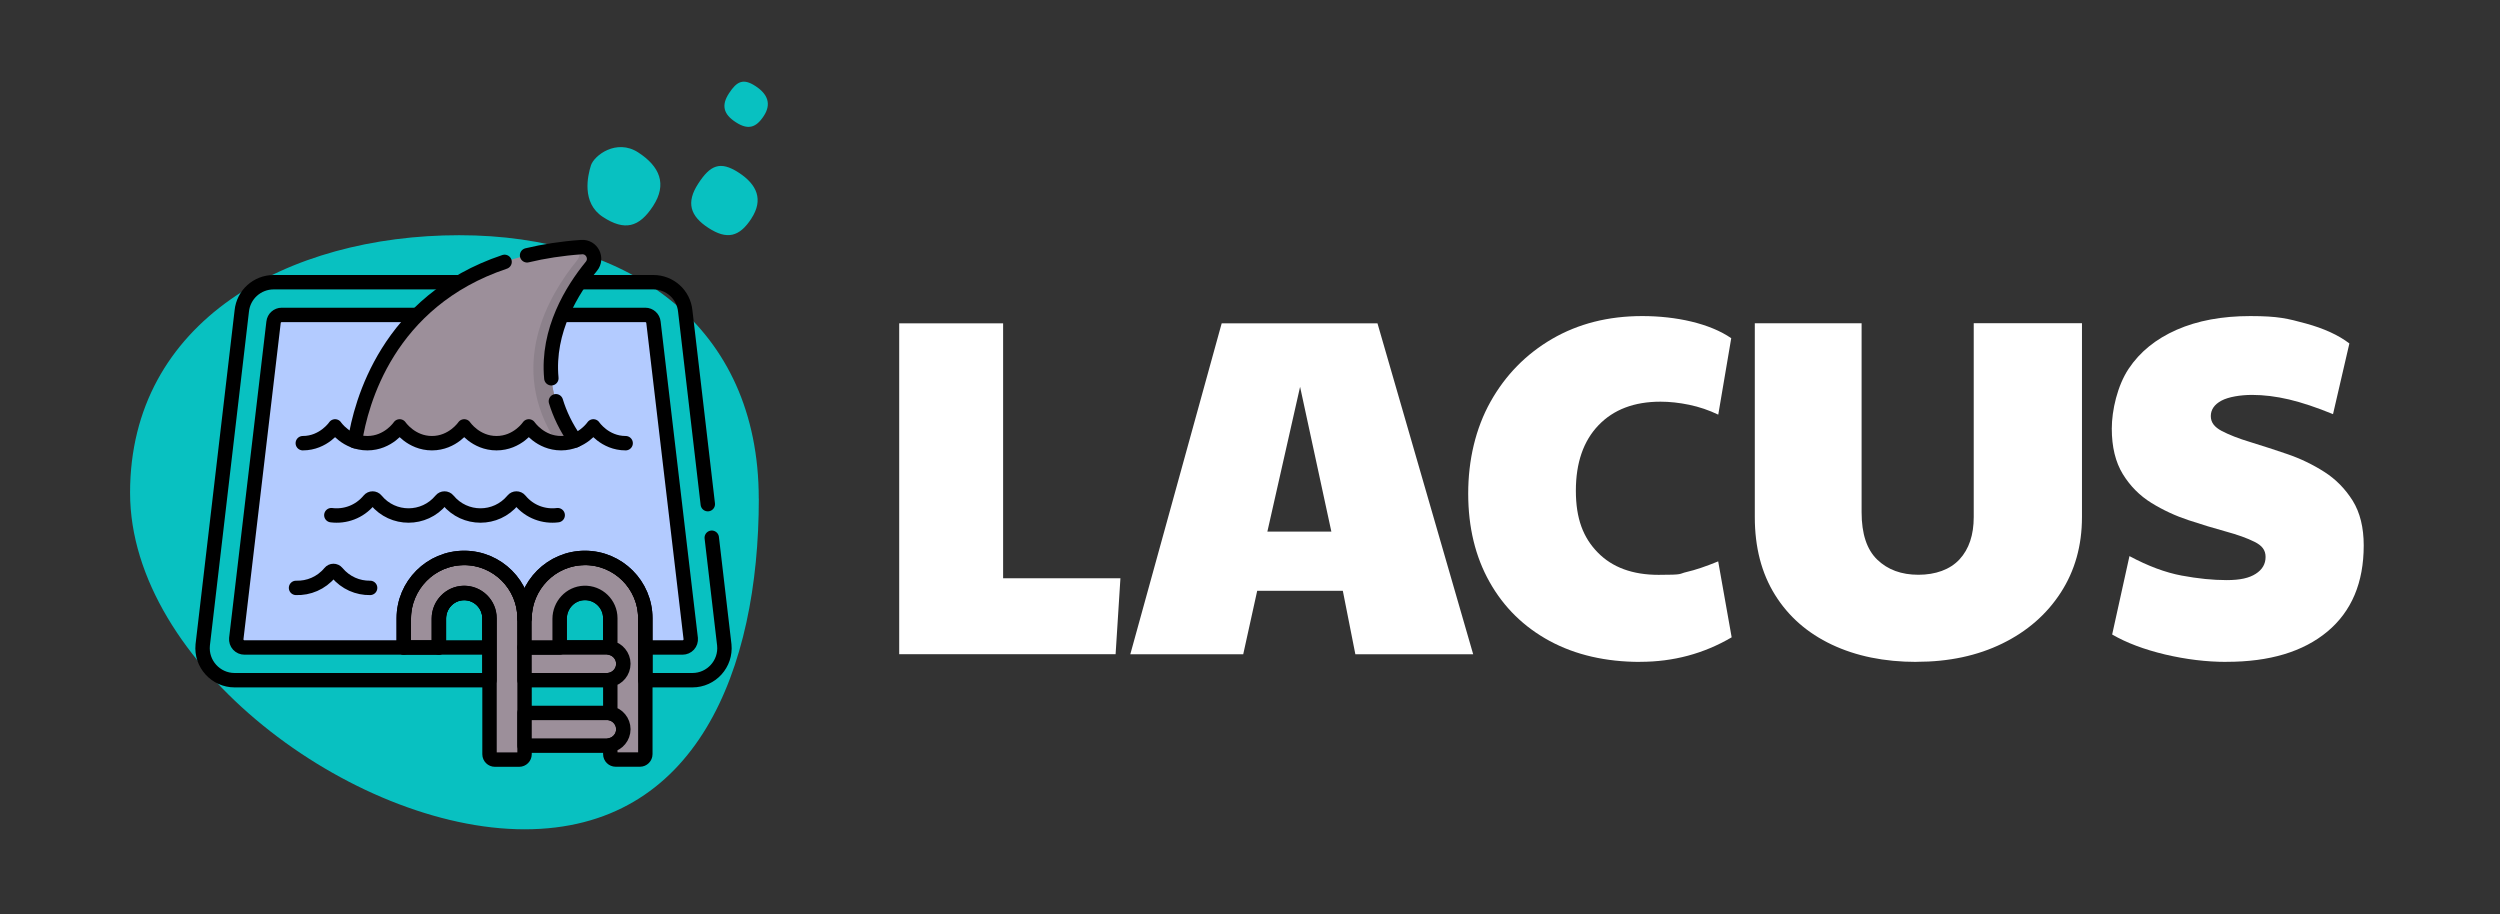<?xml version="1.0" encoding="UTF-8"?>
<svg xmlns="http://www.w3.org/2000/svg" version="1.1" viewBox="0 0 3469.2 1268.8">
  <rect x="0" y="0" width="3469.2" height="1268.8" fill="#333333" stroke="none"/>
  <defs>
    <style>
      .cls-1 {
        fill: #8c818b;
      }

      .cls-2 {
        stroke-width: 20px;
      }

      .cls-2, .cls-3 {
        fill: none;
      }

      .cls-2, .cls-3, .cls-4, .cls-5 {
        stroke: #000;
        stroke-linecap: round;
        stroke-linejoin: round;
      }

      .cls-3, .cls-4, .cls-5 {
        stroke-width: 20px;
      }

      .cls-4, .cls-6 {
        fill: #9c8f9a;
      }

      .cls-7 {
        fill: #08c1c1;
      }

      .cls-8 {
        fill: #fff;
      }

      .cls-5 {
        fill: #b3cbff;
      }
    </style>
  </defs>
  <!-- Generator: Adobe Illustrator 28.6.0, SVG Export Plug-In . SVG Version: 1.2.0 Build 709)  -->
  <g>
    <g id="Layer_1">
      <g>
        <path class="cls-7" d="M1053,691.8c0,238.3-86.8,459-325.1,459S180.5,922,180.5,683.8s218.6-357.4,456.8-357.4,415.6,127.2,415.6,365.5Z"/>
        <g id="g25">
          <path id="path27" class="cls-3" d="M811.7,822.9c-19.4,0-35.1,15.8-35.1,35.1v40.5h70.3v-40.5c0-19.4-15.8-35.1-35.1-35.1Z"/>
        </g>
        <g id="g29">
          <path id="path31" class="cls-3" d="M644.1,822.9c-19.4,0-35.1,15.8-35.1,35.1v40.5h70.3v-40.5c0-19.4-15.8-35.1-35.1-35.1Z"/>
        </g>
        <g id="g33">
          <path id="path35" class="cls-4" d="M642.5,774.2c-45.9.9-82.2,39.3-82.2,85.2v39.1h48.7v-39.7c0-19,14.8-35.3,33.8-36,20-.8,36.5,15.3,36.5,35.1v188.7c0,4.2,3.4,7.5,7.5,7.5h33.6c4.2,0,7.5-3.4,7.5-7.5v-188.7c0-46.7-38.5-84.7-85.4-83.8Z"/>
        </g>
        <g id="g37">
          <path id="path39" class="cls-4" d="M842.2,898.5h-114.3v45.4h114.3c12.5,0,22.7-10.2,22.7-22.7s-10.2-22.7-22.7-22.7Z"/>
        </g>
        <g id="g41">
          <path id="path43" class="cls-4" d="M842.2,989.3h-114.3v45.4h114.3c12.5,0,22.7-10.2,22.7-22.7s-10.2-22.7-22.7-22.7Z"/>
        </g>
        <g id="g45">
          <path id="path47" class="cls-4" d="M810.1,774.2c-45.9.9-82.2,39.3-82.2,85.2v39.1h48.7v-39.7c0-19,14.8-35.3,33.8-36,20-.8,36.5,15.3,36.5,35.1v41c10.3,2.1,18.1,11.3,18.1,22.2s-7.7,20.1-18.1,22.2v46.4c10.3,2.1,18.1,11.3,18.1,22.2s-7.7,20.1-18.1,22.2v12.4c0,4.2,3.4,7.5,7.5,7.5h33.6c4.2,0,7.5-3.4,7.5-7.5v-188.7c0-46.7-38.5-84.7-85.4-83.8Z"/>
        </g>
        <g id="g61">
          <path id="path63" class="cls-5" d="M687.6,437h-296.7c-5.8,0-10.7,4.4-11.3,10.2l-51.7,438.8c-.3,3.2.7,6.4,2.9,8.8,2.2,2.4,5.2,3.7,8.4,3.7h221.1v-40.5c0-46.2,37.6-83.8,83.8-83.8s83.8,37.6,83.8,83.8c0-46.2,37.6-83.8,83.8-83.8s83.8,37.6,83.8,83.8v40.5h51.7c3.2,0,6.3-1.4,8.4-3.7,2.2-2.4,3.2-5.6,2.9-8.8l-51.7-438.8c-.6-5.8-5.5-10.2-11.3-10.2h-161.2"/>
        </g>
        <g id="g49">
          <path id="path51" class="cls-3" d="M513.6,815.8c-17,.3-34-6.8-46-21.2-2.5-3.1-7.2-3.1-9.7,0-12.2,14.7-29.8,21.8-47.1,21.2"/>
        </g>
        <g id="g53">
          <path id="path55" class="cls-3" d="M773.9,714.9c-19,2.4-39-4.5-52.4-20.8-2.5-3.1-7.2-3.1-9.7,0-23.5,28.4-66.7,28.3-90.1,0-2.5-3.1-7.2-3.1-9.7,0-23.4,28.3-66.7,28.4-90.1,0-2.5-3.1-7.2-3.1-9.7,0-13.5,16.3-33.4,23.2-52.4,20.8"/>
        </g>
        <g id="g65">
          <path id="path67" class="cls-3" d="M982.2,699.6l-31.3-268c-2.3-22.8-21.3-40-44.3-40H379.8c-22.9,0-42,17.2-44.3,40l-54.2,463.4c-2.6,26.2,18,48.9,44.3,48.9h353.6v-85.9c0-19.4-15.8-35.1-35.1-35.1s-35.1,15.8-35.1,35.1v40.5h-48.7v-40.5c0-46.2,37.6-83.8,83.8-83.8s83.8,37.6,83.8,83.8c0-46.2,37.6-83.8,83.8-83.8s83.8,37.6,83.8,83.8v85.9h65.3c26.4,0,46.9-22.8,44.3-48.9l-17.4-148.8"/>
        </g>
        <g id="g6426">
          <g id="g6428">
            <g id="g6430">
              <g id="g6436">
                <path id="path6438" class="cls-6" d="M509.7,615c29.1,0,44.8-23.3,44.8-23.3,0,0,15.7,23.3,44.8,23.3s44.8-23.3,44.8-23.3c0,0,15.7,23.3,44.8,23.3s44.8-23.3,44.8-23.3c0,0,15.7,23.3,44.8,23.3s14.1-1.5,19.7-3.8c-70.7-101.3-14.7-196.2,22.4-241.6,9-11,.6-27.6-13.7-26.6-254.6,17.9-304.8,206.8-314.4,269.2,5,1.7,10.8,2.8,17.1,2.8"/>
              </g>
              <g id="g6440">
                <path id="path6442" class="cls-1" d="M807,343c-1.5.1-3,.2-4.5.3,2.8,5.7,2.6,12.9-2.2,18.7-38.9,47.7-97.4,146.5-27.7,252.6,1.9.2,3.9.3,6,.3,7.5,0,14.1-1.5,19.7-3.8-70.7-101.3-14.7-196.2,22.4-241.6,9-11,.6-27.6-13.7-26.6"/>
              </g>
              <g id="g6444">
                <path id="path6446" class="cls-2" d="M868.2,615c-29.2,0-44.8-23.3-44.8-23.3,0,0-15.7,23.3-44.8,23.3s-44.8-23.3-44.8-23.3c0,0-15.6,23.3-44.8,23.3s-44.8-23.3-44.8-23.3c0,0-15.7,23.3-44.8,23.3s-44.8-23.3-44.8-23.3c0,0-15.6,23.3-44.8,23.3s-44.8-23.3-44.8-23.3c0,0-15.7,23.3-44.8,23.3"/>
              </g>
              <g id="g6448">
                <path id="path6450" class="cls-2" d="M700.2,363.4c-162.7,54.5-199.5,196.4-207.6,248.8"/>
              </g>
              <g id="g6452">
                <path id="path6454" class="cls-2" d="M765.1,524.9c-6.3-66.4,29.3-123.3,55.6-155.4,9-11,.6-27.6-13.7-26.6-27.5,1.9-52.7,5.9-75.6,11.4"/>
              </g>
              <g id="g6456">
                <path id="path6458" class="cls-2" d="M798.3,611.2c-12.9-18.4-21.5-36.6-26.9-54.4"/>
              </g>
            </g>
          </g>
        </g>
        <path class="cls-7" d="M1042.8,303.1c-16.7,25.8-34,29.9-59.7,13.2-25.8-16.7-31-35.5-14.3-61.3,16.7-25.8,30.4-32.2,56.2-15.5,25.8,16.7,34.5,37.8,17.8,63.5Z"/>
        <path class="cls-7" d="M906.4,285.7c-19.5,30.1-39.7,35-69.7,15.4-30.1-19.5-21.1-57.6-16.7-71.5,4.4-13.9,35.5-37.6,65.6-18.1,30.1,19.5,40.3,44.1,20.8,74.2Z"/>
        <path class="cls-7" d="M1059.9,160.9c-10.9,16.8-22.2,19.6-39,8.6-16.8-10.9-20.3-23.2-9.3-40,10.9-16.8,19.9-21.1,36.7-10.1,16.8,10.9,22.6,24.7,11.6,41.5Z"/>
        <g>
          <path class="cls-8" d="M1247.8,907.9v-459.2h144.2v353.7h162.8l-6.7,105.4h-300.3Z"/>
          <path class="cls-8" d="M1568.5,907.9l126.8-459.2h216.2l132.8,459.2h-163.5l-17.4-88.1h-118.8l-19.4,88.1h-156.8ZM1758.7,737.7h88.8l-43.4-200.9-45.4,200.9Z"/>
          <path class="cls-8" d="M2276.3,918.5c-48.1,0-90-9.7-125.8-29-35.8-19.4-63.6-46.6-83.4-81.8-19.8-35.1-29.7-76.1-29.7-122.8s10.3-90.5,31-127.5c20.7-36.9,49.2-66,85.4-87.1,36.3-21.1,78-31.7,125.1-31.7s93.7,10.2,123.5,30.7l-18,106.1c-12.9-6.2-26.4-10.8-40.4-13.7-14-2.9-27.3-4.3-39.7-4.3-36.5,0-65.2,10.9-86.1,32.7-20.9,21.8-31.4,52.1-31.4,90.8s10.1,65.1,30.4,85.8c20.2,20.7,48.4,31,84.4,31s27.2-1.3,39-4c11.8-2.7,26.4-7.6,43.7-14.7l18.7,105.4c-38.7,22.7-81,34-126.8,34Z"/>
          <path class="cls-8" d="M2659.4,918.5c-44.5,0-83.7-8-117.5-24-33.8-16-60.1-39-78.8-69.1-18.7-30-28-66-28-107.8v-269h148.2v262.3c0,29.8,7.2,51.7,21.7,65.7,14.5,14,33.5,21,57.1,21s43.9-7.1,57.1-21.4c13.1-14.2,19.7-33.8,19.7-58.7v-269h150.2v269c0,39.6-9.8,74.5-29.4,104.8-19.6,30.3-46.6,53.8-81.1,70.7-34.5,16.9-74.2,25.4-119.1,25.4Z"/>
          <path class="cls-8" d="M3089.8,918.5c-28,0-56.5-3.5-85.4-10.3-28.9-6.9-53.4-16.1-73.4-27.7l24-108.8c25.8,13.8,49.9,22.8,72.4,27,22.5,4.2,43.3,6.3,62.4,6.3s31.3-2.9,40.4-8.7c9.1-5.8,13.7-13.6,13.7-23.4s-5.1-15.9-15.3-21c-10.2-5.1-23.5-9.9-39.7-14.3-16.2-4.4-33.5-9.7-51.7-15.7-18.2-6-35.5-14-51.7-24-16.2-10-29.5-23.4-39.7-40-10.2-16.7-15.3-37.7-15.3-63.1s7.8-59.7,23.4-83.1c15.6-23.4,37.8-41.4,66.7-54.1,28.9-12.7,63-19,102.1-19s51.9,3.5,77.1,10.3c25.1,6.9,45.3,16.1,60.4,27.7l-22.7,98.1c-22.7-9.3-43-16.1-61.1-20.4-18-4.2-35-6.3-51.1-6.3s-32.9,2.7-42.7,8c-9.8,5.3-14.7,12.5-14.7,21.4s5.1,15.3,15.3,20.7c10.2,5.3,23.4,10.5,39.4,15.3,16,4.9,33.1,10.5,51.4,16.7,18.2,6.2,35.4,14.5,51.4,24.7,16,10.2,29.1,23.6,39.4,40,10.2,16.5,15.3,37.2,15.3,62.1,0,51.6-16.8,91.4-50.4,119.5-33.6,28-80.2,42-139.8,42Z"/>
        </g>
      </g>
    </g>
  </g>
</svg>